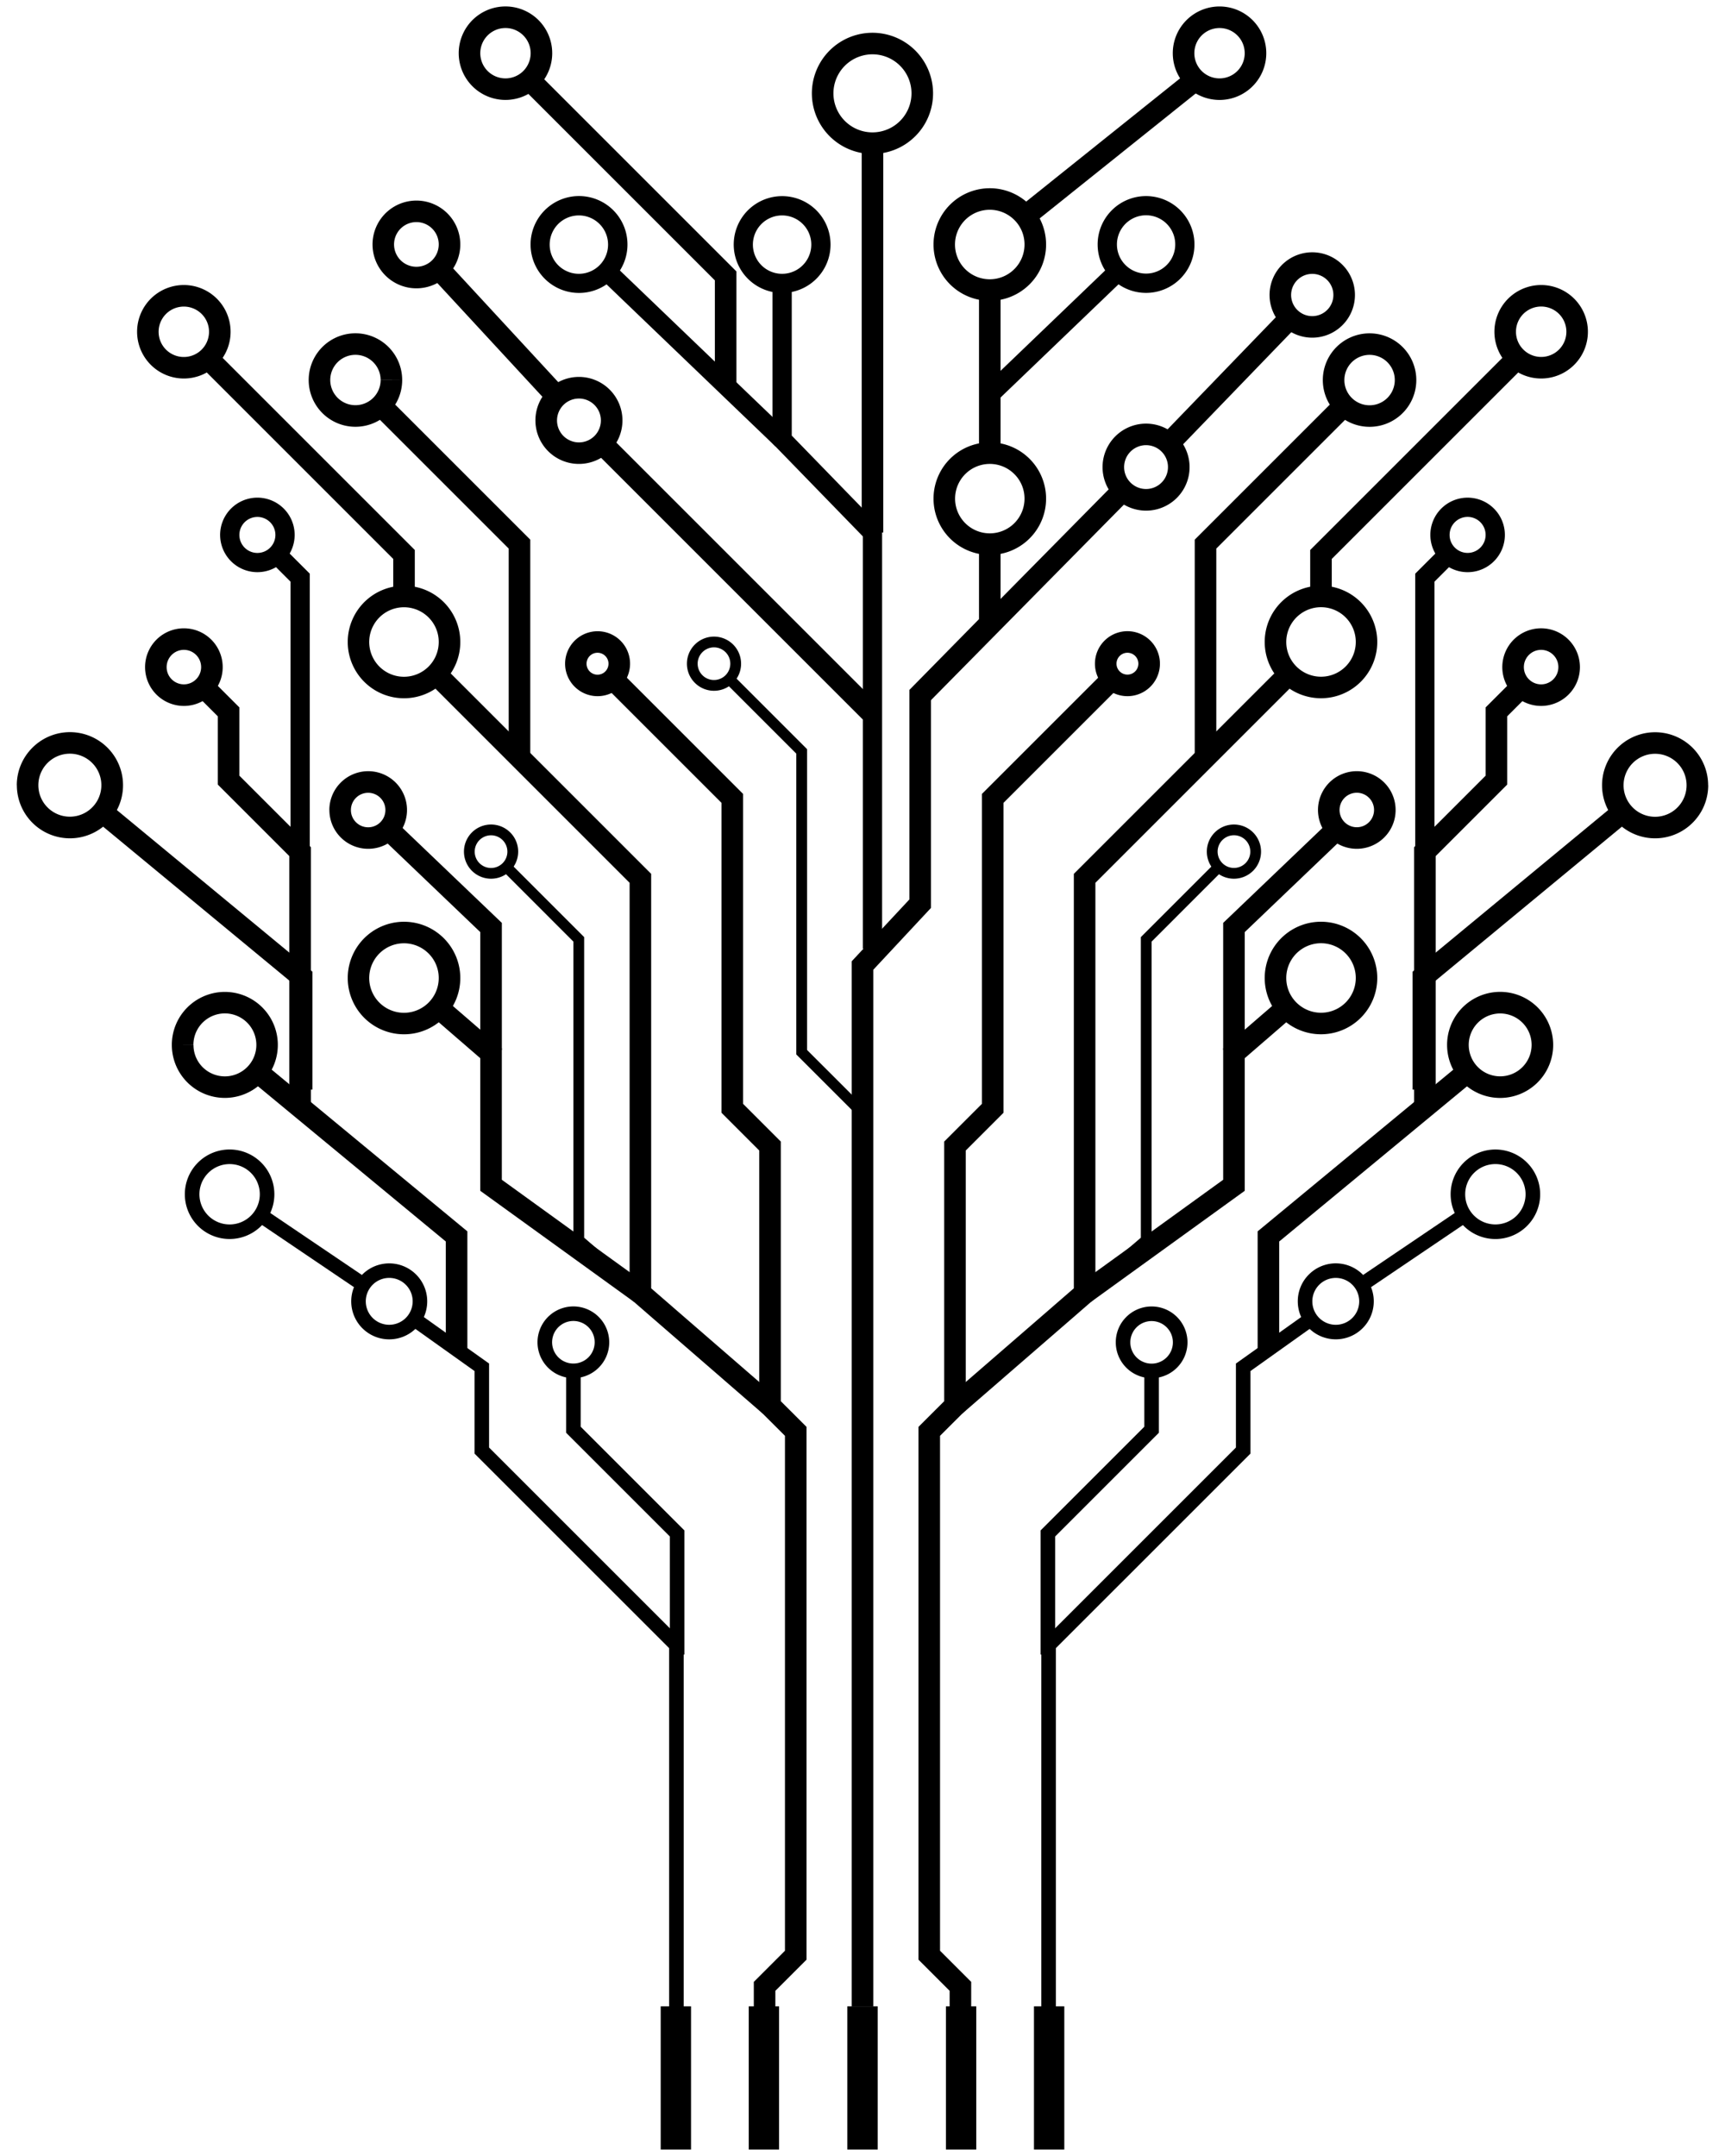 <svg width="100%" height="100%" id="Layer_1" data-name=" Layer 1" xmlns="http://www.w3.org/2000/svg" viewBox="600 500 800 1000">
    <title>logo</title>
    <path class="cls-1" d="M1080.14,731.28h-5a16.1,16.1,0,1,1-4.72-11.39,16,16,0,0,1,4.72,11.39h10a26.1,26.1,0,1,0-7.65,18.46,26.05,26.05,0,0,0,7.65-18.46Z" />
    <path class="cls-1" d="M808.47,797.76h-5a16.12,16.12,0,1,1-4.72-11.38,16,16,0,0,1,4.72,11.38h10a26.1,26.1,0,1,0-7.64,18.46,26,26,0,0,0,7.64-18.46Z" />
    <path class="cls-1" d="M808.47,953.62h-5a16.12,16.12,0,1,1-4.72-11.38,16,16,0,0,1,4.72,11.38h10a26.1,26.1,0,1,0-7.64,18.46,26,26,0,0,0,7.64-18.46Z" />
    <path class="cls-1" d="M794.76,1103.6h-3.38a10.87,10.87,0,1,1-3.18-7.69,10.8,10.8,0,0,1,3.18,7.69h6.75a17.62,17.62,0,1,0-5.16,12.46,17.54,17.54,0,0,0,5.16-12.46Z" />
    <polygon class="cls-1" points="1054.03 748.11 1054.03 787.16 1021.76 819.99 1021.76 917.17 995 945.86 995 1430.59 1005 1430.59 1005 949.8 1031.76 921.11 1031.76 824.08 1064.03 791.26 1064.03 748.11 1054.03 748.11 1054.03 748.11" />
    <rect class="cls-1" x="992.97" y="1430.59" width="14.07" height="66.41" />
    <rect class="cls-1" x="947.24" y="1430.59" width="14.07" height="66.41" />
    <path class="cls-1" d="M980.72,613.41h-4.47a13.54,13.54,0,1,1-4-9.56,13.46,13.46,0,0,1,4,9.56h8.93a22.45,22.45,0,1,0-6.57,15.88,22.39,22.39,0,0,0,6.57-15.88Z" />
    <path class="cls-1" d="M886.49,613.41H882a13.54,13.54,0,1,1-4-9.56,13.46,13.46,0,0,1,4,9.56H891a22.47,22.47,0,1,0-6.58,15.88A22.4,22.4,0,0,0,891,613.41Z" />
    <path class="cls-1" d="M941.19,807.83h-2.5a7.57,7.57,0,1,1-12.92-5.35,7.56,7.56,0,0,1,10.7,0,7.5,7.5,0,0,1,2.22,5.35h5a12.56,12.56,0,1,0-3.68,8.89,12.52,12.52,0,0,0,3.68-8.89Z" />
    <path class="cls-1" d="M887.2,807.83h-5a5.09,5.09,0,1,1-1.49-3.58,5,5,0,0,1,1.49,3.58h10a15.06,15.06,0,1,0-4.41,10.66,15.08,15.08,0,0,0,4.41-10.66Z" />
    <polygon class="cls-1" points="958.26 632.88 958.26 705.67 1000.16 748.79 1000.16 939.99 1009.09 939.99 1009.09 745.17 967.19 702.04 967.19 632.88 958.26 632.88 958.26 632.88" />
    <polyline class="cls-1" points="965.82 700.63 884.55 622.64 878.37 629.09 959.63 707.08" />
    <path class="cls-1" d="M1113.51,613.41h-4.46a22.45,22.45,0,1,0,6.57-15.88,22.43,22.43,0,0,0-6.57,15.88H1118a13.52,13.52,0,1,1,4,9.56,13.46,13.46,0,0,1-4-9.56Z" />
    <polyline class="cls-1" points="1115.44 622.65 1055.94 679.76 1062.13 686.2 1121.63 629.09" />
    <polygon class="cls-1" points="936.47 816.72 969.3 849.55 969.3 989.08 998.41 1018.18 1001.95 1014.64 974.3 987.01 974.3 847.48 940.01 813.18 936.47 816.72 936.47 816.72" />
    <path class="cls-1" d="M837.81,895h-2.5a7.58,7.58,0,1,1-2.22-5.35,7.58,7.58,0,0,1,2.22,5.35h5a12.57,12.57,0,1,0-12.57,12.57A12.58,12.58,0,0,0,840.31,895Z" />
    <polygon class="cls-1" points="833.09 903.9 865.91 936.73 865.91 1076.37 895.36 1101.72 898.63 1097.94 870.91 1074.07 870.91 934.65 836.62 900.36 833.09 903.9 833.09 903.9" />
    <polygon class="cls-1" points="880.71 818.49 934.6 872.37 934.6 1016.11 952.11 1033.62 952.11 1154.05 964.04 1165.96 964.04 1404.79 949.59 1419.24 949.59 1431.83 949.59 1463.79 959.59 1463.79 959.59 1431.83 959.59 1423.38 974.04 1408.93 974.04 1161.82 962.11 1149.9 962.11 1029.48 944.6 1011.97 944.6 868.23 887.79 811.42 880.72 818.49 880.71 818.49" />
    <polygon class="cls-1" points="798.76 816.23 891.99 909.46 891.99 1102.11 953.84 1155.75 960.39 1148.19 901.99 1097.55 901.99 905.32 805.83 809.15 798.76 816.23 798.76 816.23" />
    <rect class="cls-1" x="906.41" y="1430.59" width="14.07" height="66.41" />
    <polygon class="cls-1" points="800.06 971.2 822.73 990.81 822.73 1052.32 894.07 1103.88 899.92 1095.78 832.73 1047.2 832.73 986.23 806.61 963.64 800.06 971.2 800.06 971.2" />
    <polygon class="cls-1" points="790.16 1114.61 820.07 1135.92 820.07 1174.2 910.32 1264.44 910.32 1435.42 917.07 1435.42 917.07 1261.64 826.82 1171.4 826.82 1132.44 794.07 1109.11 790.16 1114.61 790.16 1114.61" />
    <polyline class="cls-1" points="770.42 1093.1 722.77 1060.87 718.98 1066.46 766.63 1098.69" />
    <path class="cls-1" d="M879.17,1122.59h-3.38a9.87,9.87,0,1,1-2.89-7,9.84,9.84,0,0,1,2.89,7h6.75a16.63,16.63,0,1,0-4.87,11.75,16.56,16.56,0,0,0,4.87-11.75Z" />
    <polygon class="cls-1" points="862.55 1135.83 862.55 1164.54 910.64 1212.63 910.64 1267.42 917.39 1267.42 917.39 1209.83 869.3 1161.74 869.3 1135.83 862.55 1135.83 862.55 1135.83" />
    <path class="cls-1" d="M1191.53,797.76h-5a26.1,26.1,0,1,0,7.64-18.45,26.07,26.07,0,0,0-7.64,18.45h10a16.12,16.12,0,1,1,4.72,11.39,16,16,0,0,1-4.72-11.39Z" />
    <path class="cls-1" d="M1191.53,953.62h-5a26.1,26.1,0,1,0,7.64-18.45,26.07,26.07,0,0,0-7.64,18.45h10a16.12,16.12,0,1,1,4.72,11.39,16,16,0,0,1-4.72-11.39Z" />
    <path class="cls-1" d="M1205.24,1103.6h-3.37a17.62,17.62,0,1,0,5.16-12.47,17.53,17.53,0,0,0-5.16,12.47h6.75a10.87,10.87,0,1,1,3.18,7.68,10.82,10.82,0,0,1-3.18-7.68Z" />
    <rect class="cls-1" x="1038.69" y="1430.59" width="14.07" height="66.41" />
    <path class="cls-1" d="M1112.8,807.83h-5a15.07,15.07,0,1,0,4.41-10.65,15.09,15.09,0,0,0-4.41,10.65h10a5.07,5.07,0,1,1,1.49,3.59,5,5,0,0,1-1.49-3.59Z" />
    <path class="cls-1" d="M1162.19,895h-2.5a12.57,12.57,0,1,0,12.57-12.57A12.57,12.57,0,0,0,1159.69,895h5a7.58,7.58,0,1,1,2.22,5.35,7.58,7.58,0,0,1-2.22-5.35Z" />
    <polygon class="cls-1" points="1163.38 900.36 1129.09 934.65 1129.09 1074.07 1101.38 1097.94 1104.64 1101.72 1134.09 1076.37 1134.09 936.73 1166.91 903.9 1163.38 900.36 1163.38 900.36" />
    <polygon class="cls-1" points="1112.21 811.42 1055.4 868.23 1055.4 1011.97 1037.89 1029.48 1037.89 1149.9 1025.96 1161.82 1025.96 1408.93 1040.41 1423.38 1040.41 1431.83 1040.41 1463.79 1050.41 1463.79 1050.41 1431.83 1050.41 1419.24 1035.96 1404.79 1035.96 1165.96 1047.89 1154.05 1047.89 1033.62 1065.4 1016.11 1065.4 872.37 1119.29 818.49 1112.21 811.42 1112.21 811.42" />
    <polygon class="cls-1" points="1046.16 1155.75 1108.01 1102.11 1108.01 909.46 1201.24 816.23 1194.17 809.15 1098.01 905.32 1098.01 1097.55 1039.61 1148.19 1046.16 1155.75 1046.16 1155.75" />
    <rect class="cls-1" x="1079.52" y="1430.59" width="14.07" height="66.41" />
    <polygon class="cls-1" points="1105.93 1103.88 1177.27 1052.32 1177.27 990.81 1199.94 971.2 1193.39 963.64 1167.27 986.23 1167.27 1047.2 1100.08 1095.78 1105.93 1103.88 1105.93 1103.88" />
    <polygon class="cls-1" points="1089.68 1435.42 1089.68 1264.44 1179.93 1174.2 1179.93 1135.92 1209.84 1114.61 1205.93 1109.11 1173.18 1132.44 1173.18 1171.4 1082.93 1261.64 1082.93 1435.42 1089.68 1435.42 1089.68 1435.42" />
    <path class="cls-1" d="M1120.83,1122.59h-3.37a16.63,16.63,0,1,0,4.87-11.75,16.56,16.56,0,0,0-4.87,11.75h6.75a9.87,9.87,0,1,1,2.89,7,9.82,9.82,0,0,1-2.89-7Z" />
    <polygon class="cls-1" points="1089.36 1267.42 1089.36 1212.63 1137.45 1164.54 1137.45 1135.83 1130.7 1135.83 1130.7 1161.74 1082.61 1209.83 1082.61 1267.42 1089.36 1267.42 1089.36 1267.42" />
    <polygon class="cls-1" points="771.62 688.08 771.62 688.09 771.62 690.16 835.92 754.45 835.92 851.32 845.92 851.32 845.92 750.31 780.16 684.55 776.62 688.09 781.62 688.09 781.62 688.08 771.62 688.08" />
    <path class="cls-1" d="M781.52,676.29h-5A11.68,11.68,0,1,1,773.1,668a11.65,11.65,0,0,1,3.42,8.26h10a21.68,21.68,0,1,0-6.35,15.34,21.67,21.67,0,0,0,6.35-15.34Z" />
    <polygon class="cls-1" points="1164.08 851.32 1164.08 754.45 1228.38 690.16 1228.38 688.08 1218.38 688.08 1218.38 688.09 1223.38 688.09 1219.84 684.55 1154.08 750.31 1154.08 851.32 1164.08 851.32 1164.08 851.32" />
    <path class="cls-1" d="M1218.48,676.29h-5a21.68,21.68,0,1,0,6.35-15.33,21.68,21.68,0,0,0-6.35,15.33h10a11.69,11.69,0,1,1,3.42,8.26,11.62,11.62,0,0,1-3.42-8.26Z" />
    <path class="cls-1" d="M1298.06,653.88h-5a21.68,21.68,0,1,0,6.35-15.33,21.67,21.67,0,0,0-6.35,15.33h10a11.69,11.69,0,1,1,3.43,8.26,11.63,11.63,0,0,1-3.43-8.26Z" />
    <polyline class="cls-1" points="1064.03 710.18 1064.03 634.51 1054.03 634.51 1054.03 710.18" />
    <path class="cls-1" d="M1080.14,613.41h-5a16.12,16.12,0,1,1-4.72-11.39,16,16,0,0,1,4.72,11.39h10a26.1,26.1,0,1,0-7.65,18.46,26.05,26.05,0,0,0,7.65-18.46Z" />
    <path class="cls-1" d="M883.67,695h-5a10.17,10.17,0,1,1-3-7.19,10.16,10.16,0,0,1,3,7.19h10a20.18,20.18,0,1,0-5.91,14.27A20.14,20.14,0,0,0,888.67,695Z" />
    <polyline class="cls-1" points="1007.2 826.63 882.76 702.19 875.69 709.27 1000.13 833.71" />
    <path class="cls-1" d="M1116.33,716.66h-5a20.18,20.18,0,1,0,5.91-14.26,20.17,20.17,0,0,0-5.91,14.26h10a10.17,10.17,0,1,1,3,7.2,10.11,10.11,0,0,1-3-7.2Z" />
    <polyline class="cls-1" points="1117.22 723.88 1024.16 818.21 1031.28 825.23 1124.34 730.9" />
    <polygon class="cls-1" points="1193.25 1125.84 1193.25 1075.84 1283.81 1000.99 1277.44 993.29 1183.25 1071.13 1183.25 1125.84 1193.25 1125.84 1193.25 1125.84" />
    <path class="cls-1" d="M1315.31,984.66h-5a14.58,14.58,0,1,1-4.27-10.32,14.48,14.48,0,0,1,4.27,10.32h10a24.6,24.6,0,1,0-7.2,17.38,24.58,24.58,0,0,0,7.2-17.38Z" />
    <polygon class="cls-1" points="716.19 1000.99 806.75 1075.84 806.75 1125.84 816.75 1125.84 816.75 1071.13 722.56 993.29 716.19 1000.99 716.19 1000.99" />
    <path class="cls-1" d="M684.69,984.66h-5a24.58,24.58,0,1,0,7.2-17.39,24.53,24.53,0,0,0-7.2,17.39h10A14.6,14.6,0,1,1,694,995a14.52,14.52,0,0,1-4.27-10.31Z" />
    <polygon class="cls-1" points="644.33 880.54 734.88 955.4 734.88 1005.39 744.88 1005.39 744.88 950.69 650.7 872.84 644.33 880.54 644.33 880.54" />
    <path class="cls-1" d="M612.82,864.21h-5A24.62,24.62,0,1,0,615,846.83a24.54,24.54,0,0,0-7.21,17.38h10a14.61,14.61,0,1,1,4.28,10.31,14.53,14.53,0,0,1-4.28-10.31Z" />
    <polygon class="cls-1" points="1349.3 872.84 1255.12 950.69 1255.12 1005.39 1265.12 1005.39 1265.12 955.4 1355.67 880.54 1349.3 872.84 1349.3 872.84" />
    <path class="cls-1" d="M1387.18,864.21h-5a14.61,14.61,0,1,1-4.28-10.31,14.53,14.53,0,0,1,4.28,10.31h10A24.6,24.6,0,1,0,1385,881.6a24.5,24.5,0,0,0,7.21-17.39Z" />
    <polygon class="cls-1" points="1265.82 1013.51 1265.82 897.08 1299 863.9 1299 832.24 1309.1 822.13 1302.03 815.07 1289 828.1 1289 859.76 1255.82 892.94 1255.82 1013.51 1265.82 1013.51 1265.82 1013.51" />
    <path class="cls-1" d="M1327.72,809.42h-5a8,8,0,1,1-2.33-5.64,7.9,7.9,0,0,1,2.33,5.64h10a18,18,0,1,0-5.26,12.72,17.94,17.94,0,0,0,5.26-12.72Z" />
    <polygon class="cls-1" points="690.9 822.13 701 832.24 701 863.9 734.18 897.08 734.18 1013.51 744.18 1013.51 744.18 892.94 711 859.76 711 828.1 697.97 815.07 690.9 822.13 690.9 822.13" />
    <path class="cls-1" d="M672.28,809.42h-5a18,18,0,1,0,5.26-12.71,18,18,0,0,0-5.26,12.71h10a8,8,0,1,1,2.33,5.64,7.92,7.92,0,0,1-2.33-5.64Z" />
    <path class="cls-1" d="M757.76,875.69h-5A18,18,0,1,0,758,863a18,18,0,0,0-5.26,12.71h10a8,8,0,1,1,2.33,5.65,7.93,7.93,0,0,1-2.33-5.65Z" />
    <polygon class="cls-1" points="776.66 888.27 822.74 932.33 822.74 987 832.74 987 832.74 928.06 783.57 881.04 776.66 888.27 776.66 888.27" />
    <path class="cls-1" d="M1242.24,875.69h-5a8,8,0,1,1-2.33-5.64,7.94,7.94,0,0,1,2.33,5.64h10a18,18,0,1,0-5.26,12.72,17.94,17.94,0,0,0,5.26-12.72Z" />
    <polygon class="cls-1" points="1177.27 987 1177.27 932.33 1223.34 888.27 1216.43 881.04 1167.27 928.06 1167.27 987 1177.27 987 1177.27 987" />
    <path class="cls-1" d="M732.18,748.11h-4.46a8.35,8.35,0,1,1-2.45-5.9,8.31,8.31,0,0,1,2.45,5.9h8.93a17.28,17.28,0,1,0-5.06,12.21,17.25,17.25,0,0,0,5.06-12.21Z" />
    <polygon class="cls-1" points="725.28 760.33 734.73 769.78 734.73 895.01 743.66 895.01 743.66 766.08 731.59 754.01 725.28 760.33 725.28 760.33" />
    <path class="cls-1" d="M1267.81,748.11h-4.46a17.28,17.28,0,1,0,5.06-12.22,17.24,17.24,0,0,0-5.06,12.22h8.93a8.35,8.35,0,1,1,2.45,5.9,8.27,8.27,0,0,1-2.45-5.9Z" />
    <polygon class="cls-1" points="1265.27 895.01 1265.27 769.78 1274.72 760.33 1268.41 754.01 1256.34 766.08 1256.34 895.01 1265.27 895.01 1265.27 895.01" />
    <path class="cls-1" d="M723.86,1053.92h-3.37a14,14,0,1,1-4.1-9.89,14,14,0,0,1,4.1,9.89h6.75a20.76,20.76,0,1,0-6.08,14.68,20.71,20.71,0,0,0,6.08-14.68Z" />
    <polyline class="cls-1" points="1277.23 1060.87 1229.58 1093.1 1233.37 1098.69 1281.02 1066.46" />
    <path class="cls-1" d="M1276.14,1053.92h-3.38a20.76,20.76,0,1,0,6.08-14.67,20.73,20.73,0,0,0-6.08,14.67h6.75a14,14,0,1,1,4.1,9.9,13.91,13.91,0,0,1-4.1-9.9Z" />
    <polyline class="cls-1" points="1009.63 746.98 1009.63 566.41 999.63 566.41 999.63 746.98" />
    <path class="cls-1" d="M1027.72,543.3h-5a18.1,18.1,0,1,1-5.3-12.8,18,18,0,0,1,5.3,12.8h10a28.1,28.1,0,1,0-8.23,19.87,28,28,0,0,0,8.23-19.87Z" />
    <path class="cls-1" d="M808.47,613.41h-5a10.36,10.36,0,1,1-3-7.33,10.32,10.32,0,0,1,3,7.33h10a20.35,20.35,0,1,0-6,14.4,20.36,20.36,0,0,0,6-14.4Z" />
    <polyline class="cls-1" points="861.88 680.48 807.21 621.3 799.86 628.09 854.53 687.26" />
    <polyline class="cls-1" points="1194.72 643.99 1138.45 702.28 1145.64 709.23 1201.91 650.93" />
    <path class="cls-1" d="M1223.38,636.82h-5a9.8,9.8,0,1,1-2.87-6.92,9.75,9.75,0,0,1,2.87,6.92h10a19.8,19.8,0,1,0-5.8,14,19.78,19.78,0,0,0,5.8-14Z" />
    <polygon class="cls-1" points="1217.63 776.66 1217.63 759.24 1307.1 669.77 1300.03 662.7 1207.63 755.1 1207.63 776.66 1217.63 776.66 1217.63 776.66" />
    <path class="cls-1" d="M701.94,653.88h-5a11.69,11.69,0,1,1-3.43-8.26,11.63,11.63,0,0,1,3.43,8.26h10a21.68,21.68,0,1,0-6.35,15.33,21.57,21.57,0,0,0,6.35-15.33Z" />
    <polygon class="cls-1" points="692.9 669.77 782.37 759.24 782.37 776.66 792.37 776.66 792.37 755.1 699.97 662.7 692.9 669.77 692.9 669.77" />
    <path class="cls-1" d="M851.1,524.68h-5a11.68,11.68,0,1,1-3.42-8.26,11.66,11.66,0,0,1,3.42,8.26h10A21.68,21.68,0,1,0,849.75,540a21.66,21.66,0,0,0,6.35-15.33Z" />
    <polygon class="cls-1" points="842.06 540.57 931.53 630.04 931.53 679.83 941.53 679.83 941.53 625.9 849.13 533.5 842.06 540.57 842.06 540.57" />
    <path class="cls-1" d="M1148.9,524.68h-5a21.68,21.68,0,1,0,6.35-15.33,21.67,21.67,0,0,0-6.35,15.33h10a11.68,11.68,0,1,1,3.42,8.26,11.66,11.66,0,0,1-3.42-8.26Z" />
    <polyline class="cls-1" points="1151.28 533.13 1072.38 596.33 1078.63 604.13 1157.53 540.94" />
</svg>